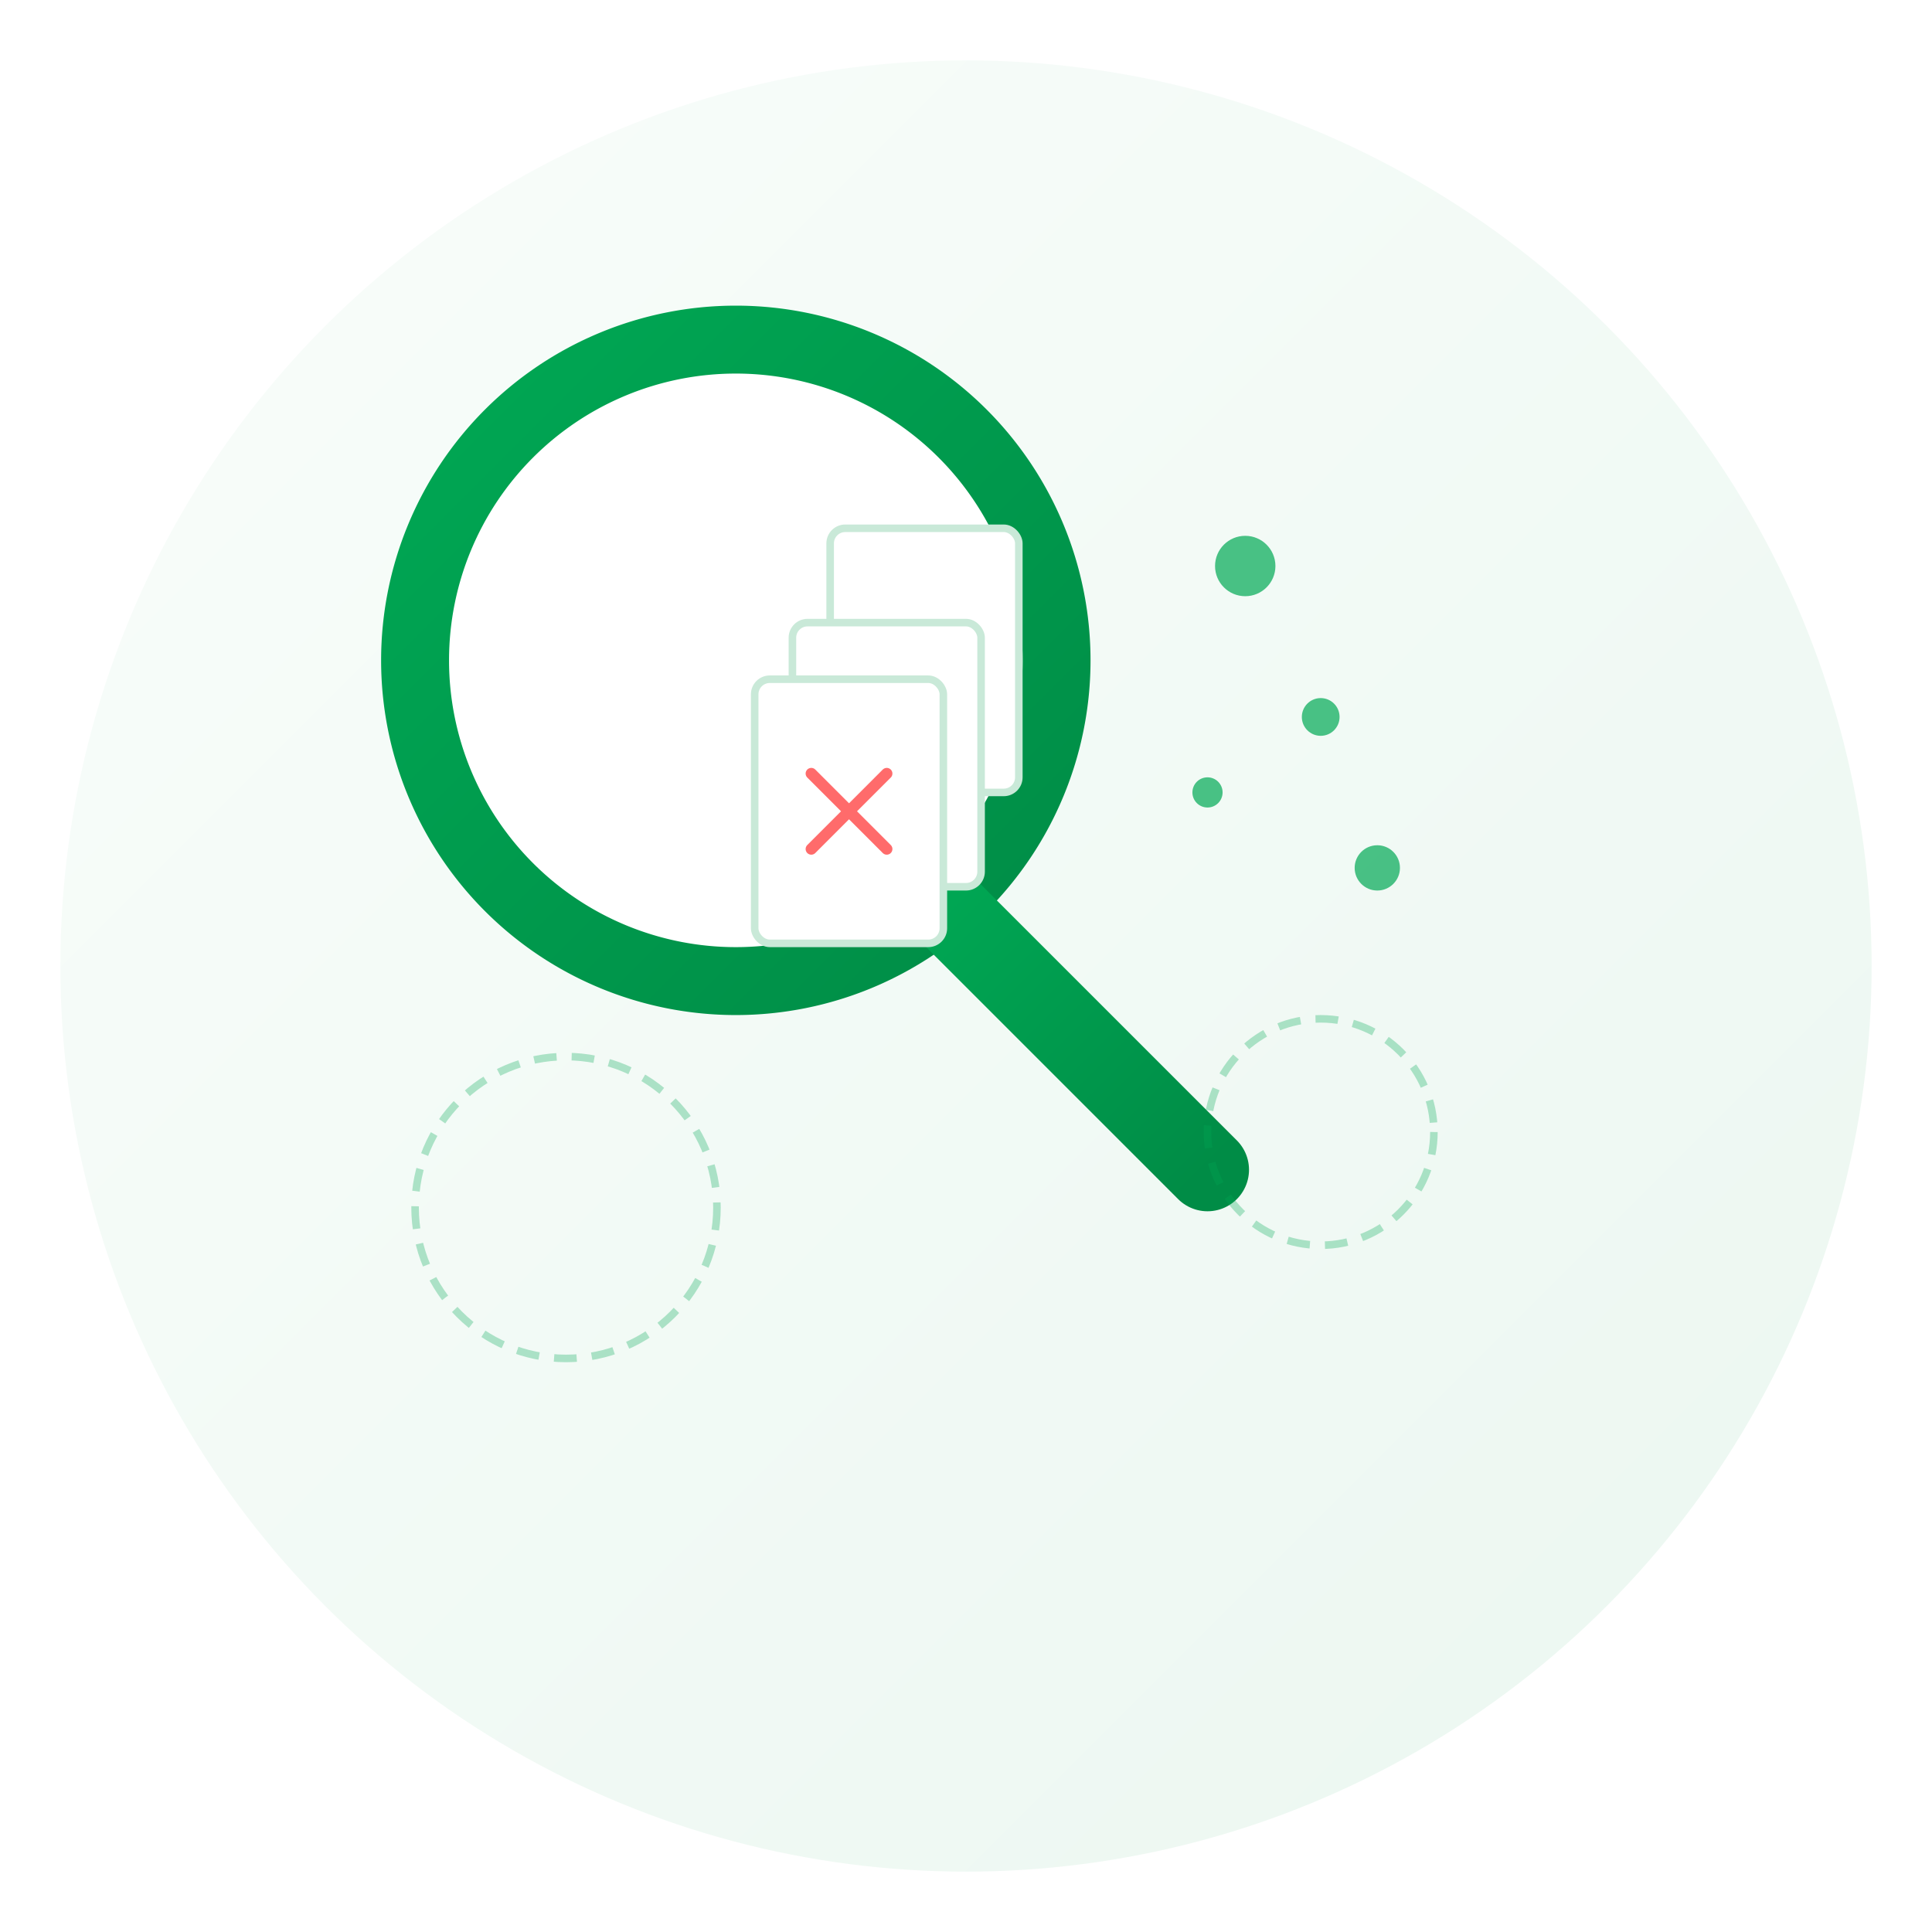 <svg xmlns="http://www.w3.org/2000/svg" viewBox="0 0 512 512">
  <!-- Background circle with subtle gradient -->
  <defs>
    <linearGradient id="bgGradient" x1="0%" y1="0%" x2="100%" y2="100%">
      <stop offset="0%" stop-color="#f9fdfb" />
      <stop offset="100%" stop-color="#ebf7f0" />
    </linearGradient>
    <linearGradient id="magnifyingGlassGradient" x1="0%" y1="0%" x2="100%" y2="100%">
      <stop offset="0%" stop-color="#00a854" />
      <stop offset="100%" stop-color="#008c46" />
    </linearGradient>
    <filter id="shadow" x="-20%" y="-20%" width="140%" height="140%">
      <feDropShadow dx="2" dy="4" stdDeviation="6" flood-opacity="0.15" />
    </filter>
  </defs>
  
  <!-- Main background -->
  <circle cx="256" cy="256" r="240" fill="url(#bgGradient)" />
  
  <!-- Magnifying glass -->
  <g filter="url(#shadow)">
    <path d="M280 175a85 85 0 1 0-170 0 85 85 0 0 0 170 0z" stroke="url(#magnifyingGlassGradient)" stroke-width="18" fill="white" />
    <line x1="245" y1="235" x2="320" y2="310" stroke="url(#magnifyingGlassGradient)" stroke-width="22" stroke-linecap="round" />
  </g>
  
  <!-- No results visual elements -->
  <g>
    <!-- Document outlines -->
    <rect x="220" y="140" width="50" height="70" rx="4" fill="white" stroke="#c9e9d8" stroke-width="2" />
    <rect x="210" y="165" width="50" height="70" rx="4" fill="white" stroke="#c9e9d8" stroke-width="2" />
    <rect x="200" y="180" width="50" height="70" rx="4" fill="white" stroke="#c9e9d8" stroke-width="2" />
    
    <!-- X mark on documents -->
    <line x1="215" y1="205" x2="235" y2="225" stroke="#ff6b6b" stroke-width="3" stroke-linecap="round" />
    <line x1="235" y1="205" x2="215" y2="225" stroke="#ff6b6b" stroke-width="3" stroke-linecap="round" />
  </g>
  
  <!-- Decorative elements -->
  <g opacity="0.7">
    <circle cx="330" cy="150" r="8" fill="#00a854" />
    <circle cx="350" cy="190" r="5" fill="#00a854" />
    <circle cx="320" cy="210" r="4" fill="#00a854" />
    <circle cx="365" cy="230" r="6" fill="#00a854" />
  </g>
  
  <!-- Subtle empty state pattern -->
  <g opacity="0.3">
    <circle cx="150" cy="320" r="40" fill="none" stroke="#00a854" stroke-width="2" stroke-dasharray="6,4" />
    <circle cx="350" cy="300" r="30" fill="none" stroke="#00a854" stroke-width="2" stroke-dasharray="6,4" />
  </g>
</svg>